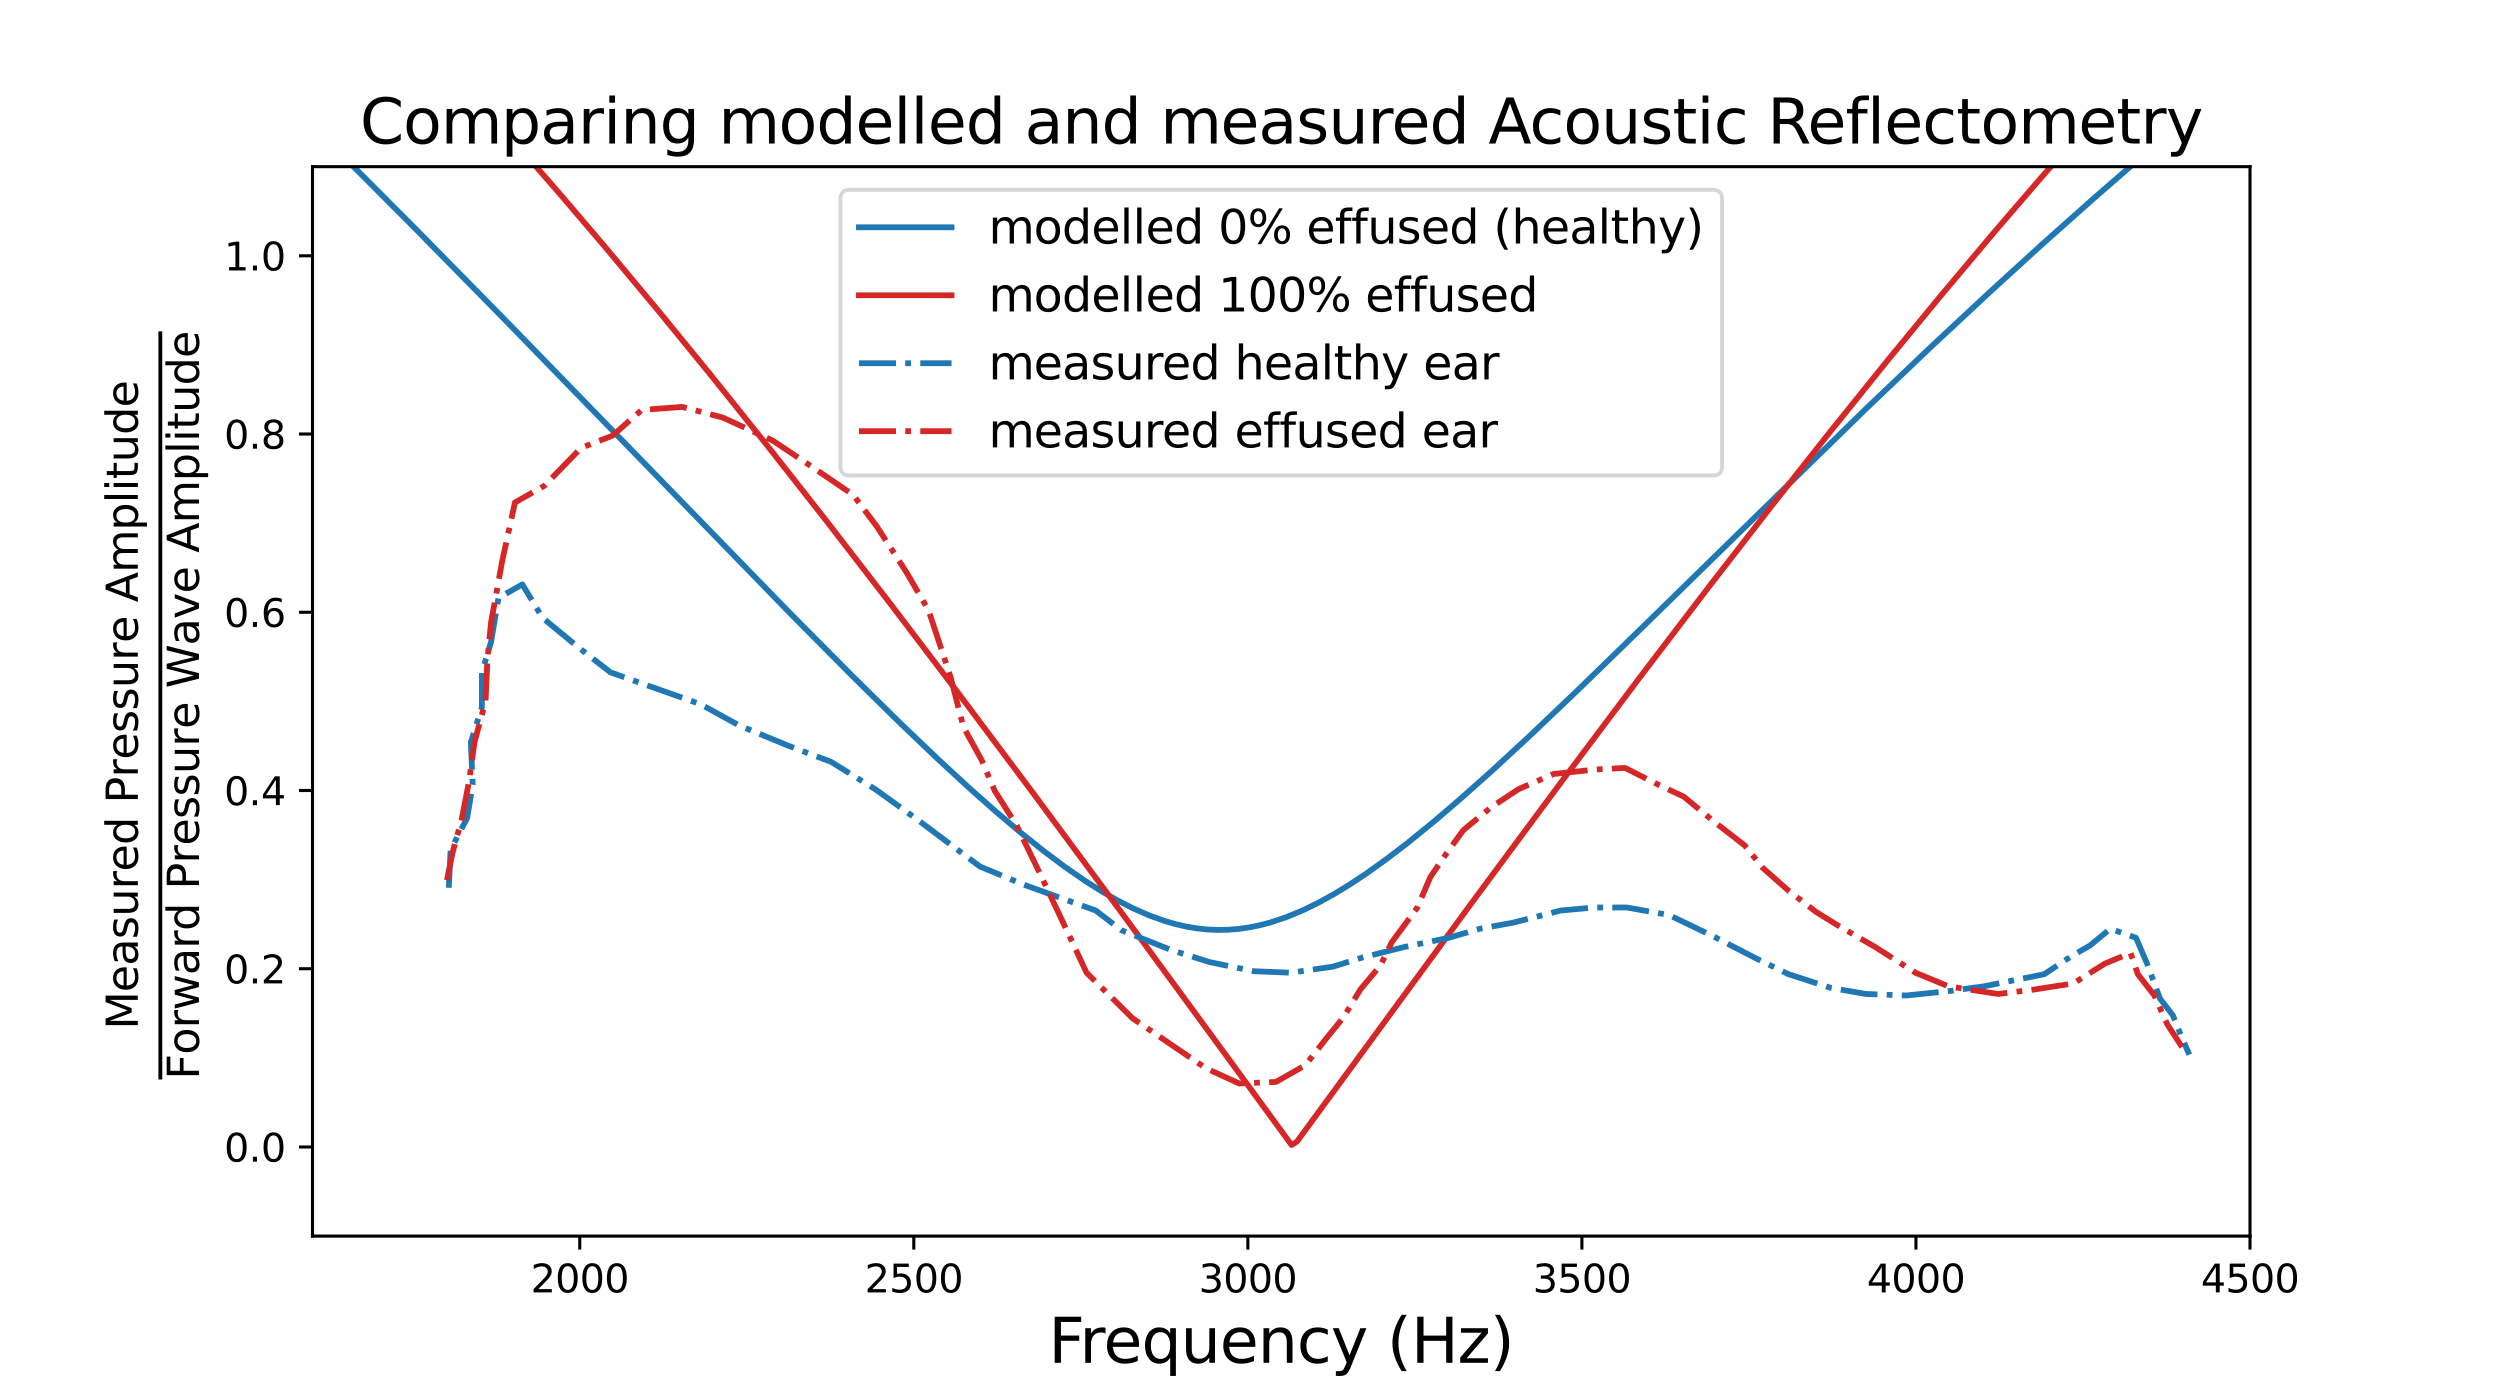 <?xml version="1.0" encoding="utf-8" standalone="no"?>
<!DOCTYPE svg PUBLIC "-//W3C//DTD SVG 1.1//EN"
  "http://www.w3.org/Graphics/SVG/1.1/DTD/svg11.dtd">
<svg xmlns:xlink="http://www.w3.org/1999/xlink" width="648pt" height="360pt" viewBox="0 0 648 360" xmlns="http://www.w3.org/2000/svg" version="1.1">
 <defs>
  <style type="text/css">*{stroke-linejoin: round; stroke-linecap: butt}</style>
 </defs>
 <g id="figure_1">
  <g id="patch_1">
   <path d="M 0 360 
L 648 360 
L 648 0 
L 0 0 
z
" style="fill: #ffffff"/>
  </g>
  <g id="axes_1">
   <g id="patch_2">
    <path d="M 81 320.4 
L 583.2 320.4 
L 583.2 43.2 
L 81 43.2 
z
" style="fill: #ffffff"/>
   </g>
   <g id="matplotlib.axis_1">
    <g id="xtick_1">
     <g id="line2d_1">
      <defs>
       <path id="m9450fbf01a" d="M 0 0 
L 0 3.5 
" style="stroke: #000000; stroke-width: 0.8"/>
      </defs>
      <g>
       <use xlink:href="#m9450fbf01a" x="150.269" y="320.4" style="stroke: #000000; stroke-width: 0.8"/>
      </g>
     </g>
     <g id="text_1">
      <!-- 2000 -->
      <g transform="translate(137.544 334.998) scale(0.1 -0.1)">
       <defs>
        <path id="DejaVuSans-32" d="M 1228 531 
L 3431 531 
L 3431 0 
L 469 0 
L 469 531 
Q 828 903 1448 1529 
Q 2069 2156 2228 2338 
Q 2531 2678 2651 2914 
Q 2772 3150 2772 3378 
Q 2772 3750 2511 3984 
Q 2250 4219 1831 4219 
Q 1534 4219 1204 4116 
Q 875 4013 500 3803 
L 500 4441 
Q 881 4594 1212 4672 
Q 1544 4750 1819 4750 
Q 2544 4750 2975 4387 
Q 3406 4025 3406 3419 
Q 3406 3131 3298 2873 
Q 3191 2616 2906 2266 
Q 2828 2175 2409 1742 
Q 1991 1309 1228 531 
z
" transform="scale(0.016)"/>
        <path id="DejaVuSans-30" d="M 2034 4250 
Q 1547 4250 1301 3770 
Q 1056 3291 1056 2328 
Q 1056 1369 1301 889 
Q 1547 409 2034 409 
Q 2525 409 2770 889 
Q 3016 1369 3016 2328 
Q 3016 3291 2770 3770 
Q 2525 4250 2034 4250 
z
M 2034 4750 
Q 2819 4750 3233 4129 
Q 3647 3509 3647 2328 
Q 3647 1150 3233 529 
Q 2819 -91 2034 -91 
Q 1250 -91 836 529 
Q 422 1150 422 2328 
Q 422 3509 836 4129 
Q 1250 4750 2034 4750 
z
" transform="scale(0.016)"/>
       </defs>
       <use xlink:href="#DejaVuSans-32"/>
       <use xlink:href="#DejaVuSans-30" x="63.623"/>
       <use xlink:href="#DejaVuSans-30" x="127.246"/>
       <use xlink:href="#DejaVuSans-30" x="190.869"/>
      </g>
     </g>
    </g>
    <g id="xtick_2">
     <g id="line2d_2">
      <g>
       <use xlink:href="#m9450fbf01a" x="236.855" y="320.4" style="stroke: #000000; stroke-width: 0.8"/>
      </g>
     </g>
     <g id="text_2">
      <!-- 2500 -->
      <g transform="translate(224.13 334.998) scale(0.1 -0.1)">
       <defs>
        <path id="DejaVuSans-35" d="M 691 4666 
L 3169 4666 
L 3169 4134 
L 1269 4134 
L 1269 2991 
Q 1406 3038 1543 3061 
Q 1681 3084 1819 3084 
Q 2600 3084 3056 2656 
Q 3513 2228 3513 1497 
Q 3513 744 3044 326 
Q 2575 -91 1722 -91 
Q 1428 -91 1123 -41 
Q 819 9 494 109 
L 494 744 
Q 775 591 1075 516 
Q 1375 441 1709 441 
Q 2250 441 2565 725 
Q 2881 1009 2881 1497 
Q 2881 1984 2565 2268 
Q 2250 2553 1709 2553 
Q 1456 2553 1204 2497 
Q 953 2441 691 2322 
L 691 4666 
z
" transform="scale(0.016)"/>
       </defs>
       <use xlink:href="#DejaVuSans-32"/>
       <use xlink:href="#DejaVuSans-35" x="63.623"/>
       <use xlink:href="#DejaVuSans-30" x="127.246"/>
       <use xlink:href="#DejaVuSans-30" x="190.869"/>
      </g>
     </g>
    </g>
    <g id="xtick_3">
     <g id="line2d_3">
      <g>
       <use xlink:href="#m9450fbf01a" x="323.441" y="320.4" style="stroke: #000000; stroke-width: 0.8"/>
      </g>
     </g>
     <g id="text_3">
      <!-- 3000 -->
      <g transform="translate(310.716 334.998) scale(0.1 -0.1)">
       <defs>
        <path id="DejaVuSans-33" d="M 2597 2516 
Q 3050 2419 3304 2112 
Q 3559 1806 3559 1356 
Q 3559 666 3084 287 
Q 2609 -91 1734 -91 
Q 1441 -91 1130 -33 
Q 819 25 488 141 
L 488 750 
Q 750 597 1062 519 
Q 1375 441 1716 441 
Q 2309 441 2620 675 
Q 2931 909 2931 1356 
Q 2931 1769 2642 2001 
Q 2353 2234 1838 2234 
L 1294 2234 
L 1294 2753 
L 1863 2753 
Q 2328 2753 2575 2939 
Q 2822 3125 2822 3475 
Q 2822 3834 2567 4026 
Q 2313 4219 1838 4219 
Q 1578 4219 1281 4162 
Q 984 4106 628 3988 
L 628 4550 
Q 988 4650 1302 4700 
Q 1616 4750 1894 4750 
Q 2613 4750 3031 4423 
Q 3450 4097 3450 3541 
Q 3450 3153 3228 2886 
Q 3006 2619 2597 2516 
z
" transform="scale(0.016)"/>
       </defs>
       <use xlink:href="#DejaVuSans-33"/>
       <use xlink:href="#DejaVuSans-30" x="63.623"/>
       <use xlink:href="#DejaVuSans-30" x="127.246"/>
       <use xlink:href="#DejaVuSans-30" x="190.869"/>
      </g>
     </g>
    </g>
    <g id="xtick_4">
     <g id="line2d_4">
      <g>
       <use xlink:href="#m9450fbf01a" x="410.028" y="320.4" style="stroke: #000000; stroke-width: 0.8"/>
      </g>
     </g>
     <g id="text_4">
      <!-- 3500 -->
      <g transform="translate(397.303 334.998) scale(0.1 -0.1)">
       <use xlink:href="#DejaVuSans-33"/>
       <use xlink:href="#DejaVuSans-35" x="63.623"/>
       <use xlink:href="#DejaVuSans-30" x="127.246"/>
       <use xlink:href="#DejaVuSans-30" x="190.869"/>
      </g>
     </g>
    </g>
    <g id="xtick_5">
     <g id="line2d_5">
      <g>
       <use xlink:href="#m9450fbf01a" x="496.614" y="320.4" style="stroke: #000000; stroke-width: 0.8"/>
      </g>
     </g>
     <g id="text_5">
      <!-- 4000 -->
      <g transform="translate(483.889 334.998) scale(0.1 -0.1)">
       <defs>
        <path id="DejaVuSans-34" d="M 2419 4116 
L 825 1625 
L 2419 1625 
L 2419 4116 
z
M 2253 4666 
L 3047 4666 
L 3047 1625 
L 3713 1625 
L 3713 1100 
L 3047 1100 
L 3047 0 
L 2419 0 
L 2419 1100 
L 313 1100 
L 313 1709 
L 2253 4666 
z
" transform="scale(0.016)"/>
       </defs>
       <use xlink:href="#DejaVuSans-34"/>
       <use xlink:href="#DejaVuSans-30" x="63.623"/>
       <use xlink:href="#DejaVuSans-30" x="127.246"/>
       <use xlink:href="#DejaVuSans-30" x="190.869"/>
      </g>
     </g>
    </g>
    <g id="xtick_6">
     <g id="line2d_6">
      <g>
       <use xlink:href="#m9450fbf01a" x="583.2" y="320.4" style="stroke: #000000; stroke-width: 0.8"/>
      </g>
     </g>
     <g id="text_6">
      <!-- 4500 -->
      <g transform="translate(570.475 334.998) scale(0.1 -0.1)">
       <use xlink:href="#DejaVuSans-34"/>
       <use xlink:href="#DejaVuSans-35" x="63.623"/>
       <use xlink:href="#DejaVuSans-30" x="127.246"/>
       <use xlink:href="#DejaVuSans-30" x="190.869"/>
      </g>
     </g>
    </g>
    <g id="text_7">
     <!-- Frequency (Hz) -->
     <g transform="translate(271.772 353.236) scale(0.16 -0.16)">
      <defs>
       <path id="DejaVuSans-46" d="M 628 4666 
L 3309 4666 
L 3309 4134 
L 1259 4134 
L 1259 2759 
L 3109 2759 
L 3109 2228 
L 1259 2228 
L 1259 0 
L 628 0 
L 628 4666 
z
" transform="scale(0.016)"/>
       <path id="DejaVuSans-72" d="M 2631 2963 
Q 2534 3019 2420 3045 
Q 2306 3072 2169 3072 
Q 1681 3072 1420 2755 
Q 1159 2438 1159 1844 
L 1159 0 
L 581 0 
L 581 3500 
L 1159 3500 
L 1159 2956 
Q 1341 3275 1631 3429 
Q 1922 3584 2338 3584 
Q 2397 3584 2469 3576 
Q 2541 3569 2628 3553 
L 2631 2963 
z
" transform="scale(0.016)"/>
       <path id="DejaVuSans-65" d="M 3597 1894 
L 3597 1613 
L 953 1613 
Q 991 1019 1311 708 
Q 1631 397 2203 397 
Q 2534 397 2845 478 
Q 3156 559 3463 722 
L 3463 178 
Q 3153 47 2828 -22 
Q 2503 -91 2169 -91 
Q 1331 -91 842 396 
Q 353 884 353 1716 
Q 353 2575 817 3079 
Q 1281 3584 2069 3584 
Q 2775 3584 3186 3129 
Q 3597 2675 3597 1894 
z
M 3022 2063 
Q 3016 2534 2758 2815 
Q 2500 3097 2075 3097 
Q 1594 3097 1305 2825 
Q 1016 2553 972 2059 
L 3022 2063 
z
" transform="scale(0.016)"/>
       <path id="DejaVuSans-71" d="M 947 1747 
Q 947 1113 1208 752 
Q 1469 391 1925 391 
Q 2381 391 2643 752 
Q 2906 1113 2906 1747 
Q 2906 2381 2643 2742 
Q 2381 3103 1925 3103 
Q 1469 3103 1208 2742 
Q 947 2381 947 1747 
z
M 2906 525 
Q 2725 213 2448 61 
Q 2172 -91 1784 -91 
Q 1150 -91 751 415 
Q 353 922 353 1747 
Q 353 2572 751 3078 
Q 1150 3584 1784 3584 
Q 2172 3584 2448 3432 
Q 2725 3281 2906 2969 
L 2906 3500 
L 3481 3500 
L 3481 -1331 
L 2906 -1331 
L 2906 525 
z
" transform="scale(0.016)"/>
       <path id="DejaVuSans-75" d="M 544 1381 
L 544 3500 
L 1119 3500 
L 1119 1403 
Q 1119 906 1312 657 
Q 1506 409 1894 409 
Q 2359 409 2629 706 
Q 2900 1003 2900 1516 
L 2900 3500 
L 3475 3500 
L 3475 0 
L 2900 0 
L 2900 538 
Q 2691 219 2414 64 
Q 2138 -91 1772 -91 
Q 1169 -91 856 284 
Q 544 659 544 1381 
z
M 1991 3584 
L 1991 3584 
z
" transform="scale(0.016)"/>
       <path id="DejaVuSans-6e" d="M 3513 2113 
L 3513 0 
L 2938 0 
L 2938 2094 
Q 2938 2591 2744 2837 
Q 2550 3084 2163 3084 
Q 1697 3084 1428 2787 
Q 1159 2491 1159 1978 
L 1159 0 
L 581 0 
L 581 3500 
L 1159 3500 
L 1159 2956 
Q 1366 3272 1645 3428 
Q 1925 3584 2291 3584 
Q 2894 3584 3203 3211 
Q 3513 2838 3513 2113 
z
" transform="scale(0.016)"/>
       <path id="DejaVuSans-63" d="M 3122 3366 
L 3122 2828 
Q 2878 2963 2633 3030 
Q 2388 3097 2138 3097 
Q 1578 3097 1268 2742 
Q 959 2388 959 1747 
Q 959 1106 1268 751 
Q 1578 397 2138 397 
Q 2388 397 2633 464 
Q 2878 531 3122 666 
L 3122 134 
Q 2881 22 2623 -34 
Q 2366 -91 2075 -91 
Q 1284 -91 818 406 
Q 353 903 353 1747 
Q 353 2603 823 3093 
Q 1294 3584 2113 3584 
Q 2378 3584 2631 3529 
Q 2884 3475 3122 3366 
z
" transform="scale(0.016)"/>
       <path id="DejaVuSans-79" d="M 2059 -325 
Q 1816 -950 1584 -1140 
Q 1353 -1331 966 -1331 
L 506 -1331 
L 506 -850 
L 844 -850 
Q 1081 -850 1212 -737 
Q 1344 -625 1503 -206 
L 1606 56 
L 191 3500 
L 800 3500 
L 1894 763 
L 2988 3500 
L 3597 3500 
L 2059 -325 
z
" transform="scale(0.016)"/>
       <path id="DejaVuSans-20" transform="scale(0.016)"/>
       <path id="DejaVuSans-28" d="M 1984 4856 
Q 1566 4138 1362 3434 
Q 1159 2731 1159 2009 
Q 1159 1288 1364 580 
Q 1569 -128 1984 -844 
L 1484 -844 
Q 1016 -109 783 600 
Q 550 1309 550 2009 
Q 550 2706 781 3412 
Q 1013 4119 1484 4856 
L 1984 4856 
z
" transform="scale(0.016)"/>
       <path id="DejaVuSans-48" d="M 628 4666 
L 1259 4666 
L 1259 2753 
L 3553 2753 
L 3553 4666 
L 4184 4666 
L 4184 0 
L 3553 0 
L 3553 2222 
L 1259 2222 
L 1259 0 
L 628 0 
L 628 4666 
z
" transform="scale(0.016)"/>
       <path id="DejaVuSans-7a" d="M 353 3500 
L 3084 3500 
L 3084 2975 
L 922 459 
L 3084 459 
L 3084 0 
L 275 0 
L 275 525 
L 2438 3041 
L 353 3041 
L 353 3500 
z
" transform="scale(0.016)"/>
       <path id="DejaVuSans-29" d="M 513 4856 
L 1013 4856 
Q 1481 4119 1714 3412 
Q 1947 2706 1947 2009 
Q 1947 1309 1714 600 
Q 1481 -109 1013 -844 
L 513 -844 
Q 928 -128 1133 580 
Q 1338 1288 1338 2009 
Q 1338 2731 1133 3434 
Q 928 4138 513 4856 
z
" transform="scale(0.016)"/>
      </defs>
      <use xlink:href="#DejaVuSans-46"/>
      <use xlink:href="#DejaVuSans-72" x="50.27"/>
      <use xlink:href="#DejaVuSans-65" x="89.133"/>
      <use xlink:href="#DejaVuSans-71" x="150.656"/>
      <use xlink:href="#DejaVuSans-75" x="214.133"/>
      <use xlink:href="#DejaVuSans-65" x="277.512"/>
      <use xlink:href="#DejaVuSans-6e" x="339.035"/>
      <use xlink:href="#DejaVuSans-63" x="402.414"/>
      <use xlink:href="#DejaVuSans-79" x="457.395"/>
      <use xlink:href="#DejaVuSans-20" x="516.574"/>
      <use xlink:href="#DejaVuSans-28" x="548.361"/>
      <use xlink:href="#DejaVuSans-48" x="587.375"/>
      <use xlink:href="#DejaVuSans-7a" x="662.57"/>
      <use xlink:href="#DejaVuSans-29" x="715.061"/>
     </g>
    </g>
   </g>
   <g id="matplotlib.axis_2">
    <g id="ytick_1">
     <g id="line2d_7">
      <defs>
       <path id="m16fd5f28c8" d="M 0 0 
L -3.5 0 
" style="stroke: #000000; stroke-width: 0.8"/>
      </defs>
      <g>
       <use xlink:href="#m16fd5f28c8" x="81" y="297.3" style="stroke: #000000; stroke-width: 0.8"/>
      </g>
     </g>
     <g id="text_8">
      <!-- 0.0 -->
      <g transform="translate(58.097 301.099) scale(0.1 -0.1)">
       <defs>
        <path id="DejaVuSans-2e" d="M 684 794 
L 1344 794 
L 1344 0 
L 684 0 
L 684 794 
z
" transform="scale(0.016)"/>
       </defs>
       <use xlink:href="#DejaVuSans-30"/>
       <use xlink:href="#DejaVuSans-2e" x="63.623"/>
       <use xlink:href="#DejaVuSans-30" x="95.41"/>
      </g>
     </g>
    </g>
    <g id="ytick_2">
     <g id="line2d_8">
      <g>
       <use xlink:href="#m16fd5f28c8" x="81" y="251.1" style="stroke: #000000; stroke-width: 0.8"/>
      </g>
     </g>
     <g id="text_9">
      <!-- 0.2 -->
      <g transform="translate(58.097 254.899) scale(0.1 -0.1)">
       <use xlink:href="#DejaVuSans-30"/>
       <use xlink:href="#DejaVuSans-2e" x="63.623"/>
       <use xlink:href="#DejaVuSans-32" x="95.41"/>
      </g>
     </g>
    </g>
    <g id="ytick_3">
     <g id="line2d_9">
      <g>
       <use xlink:href="#m16fd5f28c8" x="81" y="204.9" style="stroke: #000000; stroke-width: 0.8"/>
      </g>
     </g>
     <g id="text_10">
      <!-- 0.4 -->
      <g transform="translate(58.097 208.699) scale(0.1 -0.1)">
       <use xlink:href="#DejaVuSans-30"/>
       <use xlink:href="#DejaVuSans-2e" x="63.623"/>
       <use xlink:href="#DejaVuSans-34" x="95.41"/>
      </g>
     </g>
    </g>
    <g id="ytick_4">
     <g id="line2d_10">
      <g>
       <use xlink:href="#m16fd5f28c8" x="81" y="158.7" style="stroke: #000000; stroke-width: 0.8"/>
      </g>
     </g>
     <g id="text_11">
      <!-- 0.6 -->
      <g transform="translate(58.097 162.499) scale(0.1 -0.1)">
       <defs>
        <path id="DejaVuSans-36" d="M 2113 2584 
Q 1688 2584 1439 2293 
Q 1191 2003 1191 1497 
Q 1191 994 1439 701 
Q 1688 409 2113 409 
Q 2538 409 2786 701 
Q 3034 994 3034 1497 
Q 3034 2003 2786 2293 
Q 2538 2584 2113 2584 
z
M 3366 4563 
L 3366 3988 
Q 3128 4100 2886 4159 
Q 2644 4219 2406 4219 
Q 1781 4219 1451 3797 
Q 1122 3375 1075 2522 
Q 1259 2794 1537 2939 
Q 1816 3084 2150 3084 
Q 2853 3084 3261 2657 
Q 3669 2231 3669 1497 
Q 3669 778 3244 343 
Q 2819 -91 2113 -91 
Q 1303 -91 875 529 
Q 447 1150 447 2328 
Q 447 3434 972 4092 
Q 1497 4750 2381 4750 
Q 2619 4750 2861 4703 
Q 3103 4656 3366 4563 
z
" transform="scale(0.016)"/>
       </defs>
       <use xlink:href="#DejaVuSans-30"/>
       <use xlink:href="#DejaVuSans-2e" x="63.623"/>
       <use xlink:href="#DejaVuSans-36" x="95.41"/>
      </g>
     </g>
    </g>
    <g id="ytick_5">
     <g id="line2d_11">
      <g>
       <use xlink:href="#m16fd5f28c8" x="81" y="112.5" style="stroke: #000000; stroke-width: 0.8"/>
      </g>
     </g>
     <g id="text_12">
      <!-- 0.8 -->
      <g transform="translate(58.097 116.299) scale(0.1 -0.1)">
       <defs>
        <path id="DejaVuSans-38" d="M 2034 2216 
Q 1584 2216 1326 1975 
Q 1069 1734 1069 1313 
Q 1069 891 1326 650 
Q 1584 409 2034 409 
Q 2484 409 2743 651 
Q 3003 894 3003 1313 
Q 3003 1734 2745 1975 
Q 2488 2216 2034 2216 
z
M 1403 2484 
Q 997 2584 770 2862 
Q 544 3141 544 3541 
Q 544 4100 942 4425 
Q 1341 4750 2034 4750 
Q 2731 4750 3128 4425 
Q 3525 4100 3525 3541 
Q 3525 3141 3298 2862 
Q 3072 2584 2669 2484 
Q 3125 2378 3379 2068 
Q 3634 1759 3634 1313 
Q 3634 634 3220 271 
Q 2806 -91 2034 -91 
Q 1263 -91 848 271 
Q 434 634 434 1313 
Q 434 1759 690 2068 
Q 947 2378 1403 2484 
z
M 1172 3481 
Q 1172 3119 1398 2916 
Q 1625 2713 2034 2713 
Q 2441 2713 2670 2916 
Q 2900 3119 2900 3481 
Q 2900 3844 2670 4047 
Q 2441 4250 2034 4250 
Q 1625 4250 1398 4047 
Q 1172 3844 1172 3481 
z
" transform="scale(0.016)"/>
       </defs>
       <use xlink:href="#DejaVuSans-30"/>
       <use xlink:href="#DejaVuSans-2e" x="63.623"/>
       <use xlink:href="#DejaVuSans-38" x="95.41"/>
      </g>
     </g>
    </g>
    <g id="ytick_6">
     <g id="line2d_12">
      <g>
       <use xlink:href="#m16fd5f28c8" x="81" y="66.3" style="stroke: #000000; stroke-width: 0.8"/>
      </g>
     </g>
     <g id="text_13">
      <!-- 1.0 -->
      <g transform="translate(58.097 70.099) scale(0.1 -0.1)">
       <defs>
        <path id="DejaVuSans-31" d="M 794 531 
L 1825 531 
L 1825 4091 
L 703 3866 
L 703 4441 
L 1819 4666 
L 2450 4666 
L 2450 531 
L 3481 531 
L 3481 0 
L 794 0 
L 794 531 
z
" transform="scale(0.016)"/>
       </defs>
       <use xlink:href="#DejaVuSans-31"/>
       <use xlink:href="#DejaVuSans-2e" x="63.623"/>
       <use xlink:href="#DejaVuSans-30" x="95.41"/>
      </g>
     </g>
    </g>
    <g id="text_14">
     <!-- $\frac{ \mathrm{Measured \ Pressure \ Amplitude}}{\mathrm{Forward\ Pressure\ Wave\ Amplitude}}$ -->
     <g transform="translate(45.137 279.8) rotate(-90) scale(0.16 -0.16)">
      <defs>
       <path id="DejaVuSans-4d" d="M 628 4666 
L 1569 4666 
L 2759 1491 
L 3956 4666 
L 4897 4666 
L 4897 0 
L 4281 0 
L 4281 4097 
L 3078 897 
L 2444 897 
L 1241 4097 
L 1241 0 
L 628 0 
L 628 4666 
z
" transform="scale(0.016)"/>
       <path id="DejaVuSans-61" d="M 2194 1759 
Q 1497 1759 1228 1600 
Q 959 1441 959 1056 
Q 959 750 1161 570 
Q 1363 391 1709 391 
Q 2188 391 2477 730 
Q 2766 1069 2766 1631 
L 2766 1759 
L 2194 1759 
z
M 3341 1997 
L 3341 0 
L 2766 0 
L 2766 531 
Q 2569 213 2275 61 
Q 1981 -91 1556 -91 
Q 1019 -91 701 211 
Q 384 513 384 1019 
Q 384 1609 779 1909 
Q 1175 2209 1959 2209 
L 2766 2209 
L 2766 2266 
Q 2766 2663 2505 2880 
Q 2244 3097 1772 3097 
Q 1472 3097 1187 3025 
Q 903 2953 641 2809 
L 641 3341 
Q 956 3463 1253 3523 
Q 1550 3584 1831 3584 
Q 2591 3584 2966 3190 
Q 3341 2797 3341 1997 
z
" transform="scale(0.016)"/>
       <path id="DejaVuSans-73" d="M 2834 3397 
L 2834 2853 
Q 2591 2978 2328 3040 
Q 2066 3103 1784 3103 
Q 1356 3103 1142 2972 
Q 928 2841 928 2578 
Q 928 2378 1081 2264 
Q 1234 2150 1697 2047 
L 1894 2003 
Q 2506 1872 2764 1633 
Q 3022 1394 3022 966 
Q 3022 478 2636 193 
Q 2250 -91 1575 -91 
Q 1294 -91 989 -36 
Q 684 19 347 128 
L 347 722 
Q 666 556 975 473 
Q 1284 391 1588 391 
Q 1994 391 2212 530 
Q 2431 669 2431 922 
Q 2431 1156 2273 1281 
Q 2116 1406 1581 1522 
L 1381 1569 
Q 847 1681 609 1914 
Q 372 2147 372 2553 
Q 372 3047 722 3315 
Q 1072 3584 1716 3584 
Q 2034 3584 2315 3537 
Q 2597 3491 2834 3397 
z
" transform="scale(0.016)"/>
       <path id="DejaVuSans-64" d="M 2906 2969 
L 2906 4863 
L 3481 4863 
L 3481 0 
L 2906 0 
L 2906 525 
Q 2725 213 2448 61 
Q 2172 -91 1784 -91 
Q 1150 -91 751 415 
Q 353 922 353 1747 
Q 353 2572 751 3078 
Q 1150 3584 1784 3584 
Q 2172 3584 2448 3432 
Q 2725 3281 2906 2969 
z
M 947 1747 
Q 947 1113 1208 752 
Q 1469 391 1925 391 
Q 2381 391 2643 752 
Q 2906 1113 2906 1747 
Q 2906 2381 2643 2742 
Q 2381 3103 1925 3103 
Q 1469 3103 1208 2742 
Q 947 2381 947 1747 
z
" transform="scale(0.016)"/>
       <path id="DejaVuSans-50" d="M 1259 4147 
L 1259 2394 
L 2053 2394 
Q 2494 2394 2734 2622 
Q 2975 2850 2975 3272 
Q 2975 3691 2734 3919 
Q 2494 4147 2053 4147 
L 1259 4147 
z
M 628 4666 
L 2053 4666 
Q 2838 4666 3239 4311 
Q 3641 3956 3641 3272 
Q 3641 2581 3239 2228 
Q 2838 1875 2053 1875 
L 1259 1875 
L 1259 0 
L 628 0 
L 628 4666 
z
" transform="scale(0.016)"/>
       <path id="DejaVuSans-41" d="M 2188 4044 
L 1331 1722 
L 3047 1722 
L 2188 4044 
z
M 1831 4666 
L 2547 4666 
L 4325 0 
L 3669 0 
L 3244 1197 
L 1141 1197 
L 716 0 
L 50 0 
L 1831 4666 
z
" transform="scale(0.016)"/>
       <path id="DejaVuSans-6d" d="M 3328 2828 
Q 3544 3216 3844 3400 
Q 4144 3584 4550 3584 
Q 5097 3584 5394 3201 
Q 5691 2819 5691 2113 
L 5691 0 
L 5113 0 
L 5113 2094 
Q 5113 2597 4934 2840 
Q 4756 3084 4391 3084 
Q 3944 3084 3684 2787 
Q 3425 2491 3425 1978 
L 3425 0 
L 2847 0 
L 2847 2094 
Q 2847 2600 2669 2842 
Q 2491 3084 2119 3084 
Q 1678 3084 1418 2786 
Q 1159 2488 1159 1978 
L 1159 0 
L 581 0 
L 581 3500 
L 1159 3500 
L 1159 2956 
Q 1356 3278 1631 3431 
Q 1906 3584 2284 3584 
Q 2666 3584 2933 3390 
Q 3200 3197 3328 2828 
z
" transform="scale(0.016)"/>
       <path id="DejaVuSans-70" d="M 1159 525 
L 1159 -1331 
L 581 -1331 
L 581 3500 
L 1159 3500 
L 1159 2969 
Q 1341 3281 1617 3432 
Q 1894 3584 2278 3584 
Q 2916 3584 3314 3078 
Q 3713 2572 3713 1747 
Q 3713 922 3314 415 
Q 2916 -91 2278 -91 
Q 1894 -91 1617 61 
Q 1341 213 1159 525 
z
M 3116 1747 
Q 3116 2381 2855 2742 
Q 2594 3103 2138 3103 
Q 1681 3103 1420 2742 
Q 1159 2381 1159 1747 
Q 1159 1113 1420 752 
Q 1681 391 2138 391 
Q 2594 391 2855 752 
Q 3116 1113 3116 1747 
z
" transform="scale(0.016)"/>
       <path id="DejaVuSans-6c" d="M 603 4863 
L 1178 4863 
L 1178 0 
L 603 0 
L 603 4863 
z
" transform="scale(0.016)"/>
       <path id="DejaVuSans-69" d="M 603 3500 
L 1178 3500 
L 1178 0 
L 603 0 
L 603 3500 
z
M 603 4863 
L 1178 4863 
L 1178 4134 
L 603 4134 
L 603 4863 
z
" transform="scale(0.016)"/>
       <path id="DejaVuSans-74" d="M 1172 4494 
L 1172 3500 
L 2356 3500 
L 2356 3053 
L 1172 3053 
L 1172 1153 
Q 1172 725 1289 603 
Q 1406 481 1766 481 
L 2356 481 
L 2356 0 
L 1766 0 
Q 1100 0 847 248 
Q 594 497 594 1153 
L 594 3053 
L 172 3053 
L 172 3500 
L 594 3500 
L 594 4494 
L 1172 4494 
z
" transform="scale(0.016)"/>
       <path id="DejaVuSans-6f" d="M 1959 3097 
Q 1497 3097 1228 2736 
Q 959 2375 959 1747 
Q 959 1119 1226 758 
Q 1494 397 1959 397 
Q 2419 397 2687 759 
Q 2956 1122 2956 1747 
Q 2956 2369 2687 2733 
Q 2419 3097 1959 3097 
z
M 1959 3584 
Q 2709 3584 3137 3096 
Q 3566 2609 3566 1747 
Q 3566 888 3137 398 
Q 2709 -91 1959 -91 
Q 1206 -91 779 398 
Q 353 888 353 1747 
Q 353 2609 779 3096 
Q 1206 3584 1959 3584 
z
" transform="scale(0.016)"/>
       <path id="DejaVuSans-77" d="M 269 3500 
L 844 3500 
L 1563 769 
L 2278 3500 
L 2956 3500 
L 3675 769 
L 4391 3500 
L 4966 3500 
L 4050 0 
L 3372 0 
L 2619 2869 
L 1863 0 
L 1184 0 
L 269 3500 
z
" transform="scale(0.016)"/>
       <path id="DejaVuSans-57" d="M 213 4666 
L 850 4666 
L 1831 722 
L 2809 4666 
L 3519 4666 
L 4500 722 
L 5478 4666 
L 6119 4666 
L 4947 0 
L 4153 0 
L 3169 4050 
L 2175 0 
L 1381 0 
L 213 4666 
z
" transform="scale(0.016)"/>
       <path id="DejaVuSans-76" d="M 191 3500 
L 800 3500 
L 1894 563 
L 2988 3500 
L 3597 3500 
L 2284 0 
L 1503 0 
L 191 3500 
z
" transform="scale(0.016)"/>
      </defs>
      <use xlink:href="#DejaVuSans-4d" transform="translate(81 58.811) scale(0.7)"/>
      <use xlink:href="#DejaVuSans-65" transform="translate(141.396 58.811) scale(0.7)"/>
      <use xlink:href="#DejaVuSans-61" transform="translate(184.462 58.811) scale(0.7)"/>
      <use xlink:href="#DejaVuSans-73" transform="translate(227.357 58.811) scale(0.7)"/>
      <use xlink:href="#DejaVuSans-75" transform="translate(263.827 58.811) scale(0.7)"/>
      <use xlink:href="#DejaVuSans-72" transform="translate(308.192 58.811) scale(0.7)"/>
      <use xlink:href="#DejaVuSans-65" transform="translate(336.972 58.811) scale(0.7)"/>
      <use xlink:href="#DejaVuSans-64" transform="translate(380.038 58.811) scale(0.7)"/>
      <use xlink:href="#DejaVuSans-50" transform="translate(447.201 58.811) scale(0.7)"/>
      <use xlink:href="#DejaVuSans-72" transform="translate(489.413 58.811) scale(0.7)"/>
      <use xlink:href="#DejaVuSans-65" transform="translate(518.192 58.811) scale(0.7)"/>
      <use xlink:href="#DejaVuSans-73" transform="translate(561.259 58.811) scale(0.7)"/>
      <use xlink:href="#DejaVuSans-73" transform="translate(597.728 58.811) scale(0.7)"/>
      <use xlink:href="#DejaVuSans-75" transform="translate(634.198 58.811) scale(0.7)"/>
      <use xlink:href="#DejaVuSans-72" transform="translate(678.563 58.811) scale(0.7)"/>
      <use xlink:href="#DejaVuSans-65" transform="translate(707.343 58.811) scale(0.7)"/>
      <use xlink:href="#DejaVuSans-41" transform="translate(773.138 58.811) scale(0.7)"/>
      <use xlink:href="#DejaVuSans-6d" transform="translate(821.024 58.811) scale(0.7)"/>
      <use xlink:href="#DejaVuSans-70" transform="translate(889.212 58.811) scale(0.7)"/>
      <use xlink:href="#DejaVuSans-6c" transform="translate(933.646 58.811) scale(0.7)"/>
      <use xlink:href="#DejaVuSans-69" transform="translate(953.094 58.811) scale(0.7)"/>
      <use xlink:href="#DejaVuSans-74" transform="translate(972.543 58.811) scale(0.7)"/>
      <use xlink:href="#DejaVuSans-75" transform="translate(999.989 58.811) scale(0.7)"/>
      <use xlink:href="#DejaVuSans-64" transform="translate(1044.354 58.811) scale(0.7)"/>
      <use xlink:href="#DejaVuSans-65" transform="translate(1088.788 58.811) scale(0.7)"/>
      <use xlink:href="#DejaVuSans-46" transform="translate(0 -40.186) scale(0.7)"/>
      <use xlink:href="#DejaVuSans-6f" transform="translate(40.264 -40.186) scale(0.7)"/>
      <use xlink:href="#DejaVuSans-72" transform="translate(83.091 -40.186) scale(0.7)"/>
      <use xlink:href="#DejaVuSans-77" transform="translate(111.87 -40.186) scale(0.7)"/>
      <use xlink:href="#DejaVuSans-61" transform="translate(169.121 -40.186) scale(0.7)"/>
      <use xlink:href="#DejaVuSans-72" transform="translate(212.017 -40.186) scale(0.7)"/>
      <use xlink:href="#DejaVuSans-64" transform="translate(240.796 -40.186) scale(0.7)"/>
      <use xlink:href="#DejaVuSans-50" transform="translate(307.959 -40.186) scale(0.7)"/>
      <use xlink:href="#DejaVuSans-72" transform="translate(350.171 -40.186) scale(0.7)"/>
      <use xlink:href="#DejaVuSans-65" transform="translate(378.95 -40.186) scale(0.7)"/>
      <use xlink:href="#DejaVuSans-73" transform="translate(422.016 -40.186) scale(0.7)"/>
      <use xlink:href="#DejaVuSans-73" transform="translate(458.486 -40.186) scale(0.7)"/>
      <use xlink:href="#DejaVuSans-75" transform="translate(494.956 -40.186) scale(0.7)"/>
      <use xlink:href="#DejaVuSans-72" transform="translate(539.321 -40.186) scale(0.7)"/>
      <use xlink:href="#DejaVuSans-65" transform="translate(568.1 -40.186) scale(0.7)"/>
      <use xlink:href="#DejaVuSans-57" transform="translate(633.896 -40.186) scale(0.7)"/>
      <use xlink:href="#DejaVuSans-61" transform="translate(703.11 -40.186) scale(0.7)"/>
      <use xlink:href="#DejaVuSans-76" transform="translate(746.005 -40.186) scale(0.7)"/>
      <use xlink:href="#DejaVuSans-65" transform="translate(787.431 -40.186) scale(0.7)"/>
      <use xlink:href="#DejaVuSans-41" transform="translate(853.227 -40.186) scale(0.7)"/>
      <use xlink:href="#DejaVuSans-6d" transform="translate(901.113 -40.186) scale(0.7)"/>
      <use xlink:href="#DejaVuSans-70" transform="translate(969.301 -40.186) scale(0.7)"/>
      <use xlink:href="#DejaVuSans-6c" transform="translate(1013.735 -40.186) scale(0.7)"/>
      <use xlink:href="#DejaVuSans-69" transform="translate(1033.183 -40.186) scale(0.7)"/>
      <use xlink:href="#DejaVuSans-74" transform="translate(1052.631 -40.186) scale(0.7)"/>
      <use xlink:href="#DejaVuSans-75" transform="translate(1080.077 -40.186) scale(0.7)"/>
      <use xlink:href="#DejaVuSans-64" transform="translate(1124.443 -40.186) scale(0.7)"/>
      <use xlink:href="#DejaVuSans-65" transform="translate(1168.876 -40.186) scale(0.7)"/>
      <path d="M 0 19.253 
L 0 25.503 
L 1211.943 25.503 
L 1211.943 19.253 
L 0 19.253 
z
"/>
     </g>
    </g>
   </g>
   <g id="line2d_13">
    <path d="M 46.713 -1 
L 65 16.786 
L 85.542 37.083 
L 107.453 59.067 
L 130.733 82.746 
L 160.86 113.737 
L 204.682 158.836 
L 221.115 175.405 
L 233.44 187.529 
L 243.026 196.682 
L 251.243 204.261 
L 258.09 210.331 
L 264.937 216.117 
L 270.415 220.496 
L 275.893 224.605 
L 281.37 228.395 
L 285.479 230.993 
L 289.587 233.353 
L 293.695 235.447 
L 297.804 237.247 
L 301.912 238.725 
L 304.651 239.519 
L 307.39 240.152 
L 310.128 240.619 
L 312.867 240.917 
L 315.606 241.042 
L 318.345 240.993 
L 321.084 240.771 
L 323.823 240.379 
L 326.562 239.82 
L 329.3 239.099 
L 333.409 237.728 
L 337.517 236.031 
L 341.625 234.037 
L 345.734 231.774 
L 349.842 229.269 
L 353.95 226.551 
L 359.428 222.638 
L 364.906 218.443 
L 371.753 212.875 
L 378.6 207.015 
L 386.817 199.686 
L 396.403 190.828 
L 408.727 179.104 
L 425.161 163.129 
L 484.046 105.576 
L 500.479 89.939 
L 515.543 75.894 
L 529.237 63.405 
L 542.932 51.212 
L 555.257 40.515 
L 567.582 30.098 
L 579.906 19.98 
L 592.231 10.176 
L 603.187 1.737 
L 606.818 -1 
L 606.818 -1 
" clip-path="url(#pe3018158d9)" style="fill: none; stroke: #1f77b4; stroke-width: 1.5; stroke-linecap: square"/>
   </g>
   <g id="line2d_14">
    <path d="M 98.794 -1 
L 108.822 9.653 
L 119.777 21.582 
L 132.102 35.348 
L 144.427 49.462 
L 156.752 63.906 
L 170.446 80.318 
L 184.141 97.086 
L 199.204 115.909 
L 214.268 135.091 
L 230.701 156.383 
L 248.504 179.821 
L 267.676 205.424 
L 290.956 236.898 
L 322.453 279.904 
L 334.778 296.79 
L 336.148 295.93 
L 381.339 234.2 
L 404.619 202.777 
L 425.161 175.422 
L 442.963 152.078 
L 459.396 130.889 
L 474.46 111.813 
L 489.524 93.107 
L 503.218 76.455 
L 516.913 60.167 
L 529.237 45.842 
L 541.562 31.853 
L 553.887 18.218 
L 564.843 6.411 
L 571.869 -1 
L 571.869 -1 
" clip-path="url(#pe3018158d9)" style="fill: none; stroke: #d62728; stroke-width: 1.5; stroke-linecap: square"/>
   </g>
   <g id="line2d_15">
    <path d="M 116.325 230.113 
L 116.802 220.284 
L 121.089 212.027 
L 122.519 203.376 
L 122.042 192.367 
L 124.901 183.324 
L 124.901 174.28 
L 127.283 166.416 
L 129.188 155.014 
L 135.381 151.475 
L 140.622 160.125 
L 150.15 167.989 
L 158.249 174.28 
L 168.253 177.819 
L 181.592 182.537 
L 191.597 188.042 
L 203.983 193.153 
L 215.417 197.479 
L 226.851 204.556 
L 238.284 212.813 
L 254.006 224.609 
L 265.439 229.327 
L 273.062 232.079 
L 284.019 236.011 
L 290.689 241.123 
L 303.552 246.234 
L 313.556 249.38 
L 324.99 251.739 
L 334.518 252.132 
L 345.475 250.559 
L 353.097 248.2 
L 364.055 245.448 
L 375.488 243.089 
L 383.587 240.73 
L 392.162 239.157 
L 404.549 236.011 
L 413.124 235.225 
L 421.699 235.225 
L 432.657 237.191 
L 444.09 242.696 
L 455.524 248.593 
L 463.623 252.525 
L 474.58 256.064 
L 483.632 257.637 
L 494.113 258.03 
L 505.546 256.85 
L 514.122 255.671 
L 529.843 252.525 
L 536.989 247.807 
L 541.753 245.055 
L 546.993 240.73 
L 553.663 243.089 
L 556.521 249.773 
L 559.856 258.816 
L 563.191 263.141 
L 565.573 269.039 
L 567.479 273.364 
" clip-path="url(#pe3018158d9)" style="fill: none; stroke-dasharray: 9.6,2.4,1.5,2.4; stroke-dashoffset: 0; stroke: #1f77b4; stroke-width: 1.5"/>
   </g>
   <g id="line2d_16">
    <path d="M 115.849 228.147 
L 117.278 221.07 
L 119.66 212.42 
L 121.566 202.59 
L 122.995 192.367 
L 125.853 181.751 
L 126.33 171.135 
L 127.283 161.305 
L 130.141 145.577 
L 133.476 130.243 
L 141.098 125.918 
L 150.626 116.088 
L 158.725 112.942 
L 166.348 106.258 
L 176.828 105.472 
L 187.309 108.224 
L 200.172 114.122 
L 210.177 120.806 
L 221.134 128.277 
L 227.327 136.534 
L 234.95 148.33 
L 240.666 158.159 
L 246.383 175.46 
L 249.718 188.435 
L 254.482 197.085 
L 257.817 204.949 
L 263.534 213.993 
L 269.251 225.788 
L 276.873 241.909 
L 281.637 252.132 
L 293.547 263.928 
L 304.504 271.399 
L 312.603 276.903 
L 321.178 280.835 
L 330.707 280.442 
L 338.329 276.117 
L 343.569 269.433 
L 348.333 263.535 
L 352.621 256.457 
L 357.861 250.166 
L 360.72 244.268 
L 367.39 235.225 
L 370.724 227.361 
L 375.012 221.07 
L 379.3 215.172 
L 386.446 209.274 
L 393.592 204.556 
L 402.643 200.624 
L 413.601 199.444 
L 421.223 199.051 
L 429.798 203.376 
L 436.468 206.522 
L 444.09 212.813 
L 452.189 219.104 
L 456.953 225.002 
L 463.623 230.9 
L 470.769 236.404 
L 476.486 239.943 
L 486.014 245.448 
L 496.495 252.132 
L 505.07 255.671 
L 517.933 257.637 
L 527.461 256.457 
L 537.465 254.884 
L 545.564 249.773 
L 552.234 247.021 
L 554.139 252.525 
L 558.427 258.03 
L 561.762 265.501 
L 565.573 271.399 
" clip-path="url(#pe3018158d9)" style="fill: none; stroke-dasharray: 9.6,2.4,1.5,2.4; stroke-dashoffset: 0; stroke: #d62728; stroke-width: 1.5"/>
   </g>
   <g id="patch_3">
    <path d="M 81 320.4 
L 81 43.2 
" style="fill: none; stroke: #000000; stroke-width: 0.8; stroke-linejoin: miter; stroke-linecap: square"/>
   </g>
   <g id="patch_4">
    <path d="M 583.2 320.4 
L 583.2 43.2 
" style="fill: none; stroke: #000000; stroke-width: 0.8; stroke-linejoin: miter; stroke-linecap: square"/>
   </g>
   <g id="patch_5">
    <path d="M 81 320.4 
L 583.2 320.4 
" style="fill: none; stroke: #000000; stroke-width: 0.8; stroke-linejoin: miter; stroke-linecap: square"/>
   </g>
   <g id="patch_6">
    <path d="M 81 43.2 
L 583.2 43.2 
" style="fill: none; stroke: #000000; stroke-width: 0.8; stroke-linejoin: miter; stroke-linecap: square"/>
   </g>
   <g id="text_15">
    <!-- Comparing modelled and measured Acoustic Reflectometry -->
    <g transform="translate(93.312 37.2) scale(0.16 -0.16)">
     <defs>
      <path id="DejaVuSans-43" d="M 4122 4306 
L 4122 3641 
Q 3803 3938 3442 4084 
Q 3081 4231 2675 4231 
Q 1875 4231 1450 3742 
Q 1025 3253 1025 2328 
Q 1025 1406 1450 917 
Q 1875 428 2675 428 
Q 3081 428 3442 575 
Q 3803 722 4122 1019 
L 4122 359 
Q 3791 134 3420 21 
Q 3050 -91 2638 -91 
Q 1578 -91 968 557 
Q 359 1206 359 2328 
Q 359 3453 968 4101 
Q 1578 4750 2638 4750 
Q 3056 4750 3426 4639 
Q 3797 4528 4122 4306 
z
" transform="scale(0.016)"/>
      <path id="DejaVuSans-67" d="M 2906 1791 
Q 2906 2416 2648 2759 
Q 2391 3103 1925 3103 
Q 1463 3103 1205 2759 
Q 947 2416 947 1791 
Q 947 1169 1205 825 
Q 1463 481 1925 481 
Q 2391 481 2648 825 
Q 2906 1169 2906 1791 
z
M 3481 434 
Q 3481 -459 3084 -895 
Q 2688 -1331 1869 -1331 
Q 1566 -1331 1297 -1286 
Q 1028 -1241 775 -1147 
L 775 -588 
Q 1028 -725 1275 -790 
Q 1522 -856 1778 -856 
Q 2344 -856 2625 -561 
Q 2906 -266 2906 331 
L 2906 616 
Q 2728 306 2450 153 
Q 2172 0 1784 0 
Q 1141 0 747 490 
Q 353 981 353 1791 
Q 353 2603 747 3093 
Q 1141 3584 1784 3584 
Q 2172 3584 2450 3431 
Q 2728 3278 2906 2969 
L 2906 3500 
L 3481 3500 
L 3481 434 
z
" transform="scale(0.016)"/>
      <path id="DejaVuSans-52" d="M 2841 2188 
Q 3044 2119 3236 1894 
Q 3428 1669 3622 1275 
L 4263 0 
L 3584 0 
L 2988 1197 
Q 2756 1666 2539 1819 
Q 2322 1972 1947 1972 
L 1259 1972 
L 1259 0 
L 628 0 
L 628 4666 
L 2053 4666 
Q 2853 4666 3247 4331 
Q 3641 3997 3641 3322 
Q 3641 2881 3436 2590 
Q 3231 2300 2841 2188 
z
M 1259 4147 
L 1259 2491 
L 2053 2491 
Q 2509 2491 2742 2702 
Q 2975 2913 2975 3322 
Q 2975 3731 2742 3939 
Q 2509 4147 2053 4147 
L 1259 4147 
z
" transform="scale(0.016)"/>
      <path id="DejaVuSans-66" d="M 2375 4863 
L 2375 4384 
L 1825 4384 
Q 1516 4384 1395 4259 
Q 1275 4134 1275 3809 
L 1275 3500 
L 2222 3500 
L 2222 3053 
L 1275 3053 
L 1275 0 
L 697 0 
L 697 3053 
L 147 3053 
L 147 3500 
L 697 3500 
L 697 3744 
Q 697 4328 969 4595 
Q 1241 4863 1831 4863 
L 2375 4863 
z
" transform="scale(0.016)"/>
     </defs>
     <use xlink:href="#DejaVuSans-43"/>
     <use xlink:href="#DejaVuSans-6f" x="69.824"/>
     <use xlink:href="#DejaVuSans-6d" x="131.006"/>
     <use xlink:href="#DejaVuSans-70" x="228.418"/>
     <use xlink:href="#DejaVuSans-61" x="291.895"/>
     <use xlink:href="#DejaVuSans-72" x="353.174"/>
     <use xlink:href="#DejaVuSans-69" x="394.287"/>
     <use xlink:href="#DejaVuSans-6e" x="422.07"/>
     <use xlink:href="#DejaVuSans-67" x="485.449"/>
     <use xlink:href="#DejaVuSans-20" x="548.926"/>
     <use xlink:href="#DejaVuSans-6d" x="580.713"/>
     <use xlink:href="#DejaVuSans-6f" x="678.125"/>
     <use xlink:href="#DejaVuSans-64" x="739.307"/>
     <use xlink:href="#DejaVuSans-65" x="802.783"/>
     <use xlink:href="#DejaVuSans-6c" x="864.307"/>
     <use xlink:href="#DejaVuSans-6c" x="892.09"/>
     <use xlink:href="#DejaVuSans-65" x="919.873"/>
     <use xlink:href="#DejaVuSans-64" x="981.396"/>
     <use xlink:href="#DejaVuSans-20" x="1044.873"/>
     <use xlink:href="#DejaVuSans-61" x="1076.66"/>
     <use xlink:href="#DejaVuSans-6e" x="1137.939"/>
     <use xlink:href="#DejaVuSans-64" x="1201.318"/>
     <use xlink:href="#DejaVuSans-20" x="1264.795"/>
     <use xlink:href="#DejaVuSans-6d" x="1296.582"/>
     <use xlink:href="#DejaVuSans-65" x="1393.994"/>
     <use xlink:href="#DejaVuSans-61" x="1455.518"/>
     <use xlink:href="#DejaVuSans-73" x="1516.797"/>
     <use xlink:href="#DejaVuSans-75" x="1568.896"/>
     <use xlink:href="#DejaVuSans-72" x="1632.275"/>
     <use xlink:href="#DejaVuSans-65" x="1671.139"/>
     <use xlink:href="#DejaVuSans-64" x="1732.662"/>
     <use xlink:href="#DejaVuSans-20" x="1796.139"/>
     <use xlink:href="#DejaVuSans-41" x="1827.926"/>
     <use xlink:href="#DejaVuSans-63" x="1894.584"/>
     <use xlink:href="#DejaVuSans-6f" x="1949.564"/>
     <use xlink:href="#DejaVuSans-75" x="2010.746"/>
     <use xlink:href="#DejaVuSans-73" x="2074.125"/>
     <use xlink:href="#DejaVuSans-74" x="2126.225"/>
     <use xlink:href="#DejaVuSans-69" x="2165.434"/>
     <use xlink:href="#DejaVuSans-63" x="2193.217"/>
     <use xlink:href="#DejaVuSans-20" x="2248.197"/>
     <use xlink:href="#DejaVuSans-52" x="2279.984"/>
     <use xlink:href="#DejaVuSans-65" x="2344.967"/>
     <use xlink:href="#DejaVuSans-66" x="2406.49"/>
     <use xlink:href="#DejaVuSans-6c" x="2441.695"/>
     <use xlink:href="#DejaVuSans-65" x="2469.479"/>
     <use xlink:href="#DejaVuSans-63" x="2531.002"/>
     <use xlink:href="#DejaVuSans-74" x="2585.982"/>
     <use xlink:href="#DejaVuSans-6f" x="2625.191"/>
     <use xlink:href="#DejaVuSans-6d" x="2686.373"/>
     <use xlink:href="#DejaVuSans-65" x="2783.785"/>
     <use xlink:href="#DejaVuSans-74" x="2845.309"/>
     <use xlink:href="#DejaVuSans-72" x="2884.518"/>
     <use xlink:href="#DejaVuSans-79" x="2925.631"/>
    </g>
   </g>
   <g id="legend_1">
    <g id="patch_7">
     <path d="M 220.238 123.255 
L 443.962 123.255 
Q 446.362 123.255 446.362 120.855 
L 446.362 51.6 
Q 446.362 49.2 443.962 49.2 
L 220.238 49.2 
Q 217.838 49.2 217.838 51.6 
L 217.838 120.855 
Q 217.838 123.255 220.238 123.255 
z
" style="fill: #ffffff; opacity: 0.8; stroke: #cccccc; stroke-linejoin: miter"/>
    </g>
    <g id="line2d_17">
     <path d="M 222.638 58.918 
L 234.638 58.918 
L 246.638 58.918 
" style="fill: none; stroke: #1f77b4; stroke-width: 1.5; stroke-linecap: square"/>
    </g>
    <g id="text_16">
     <!-- modelled 0% effused (healthy) -->
     <g transform="translate(256.238 63.118) scale(0.12 -0.12)">
      <defs>
       <path id="DejaVuSans-25" d="M 4653 2053 
Q 4381 2053 4226 1822 
Q 4072 1591 4072 1178 
Q 4072 772 4226 539 
Q 4381 306 4653 306 
Q 4919 306 5073 539 
Q 5228 772 5228 1178 
Q 5228 1588 5073 1820 
Q 4919 2053 4653 2053 
z
M 4653 2450 
Q 5147 2450 5437 2106 
Q 5728 1763 5728 1178 
Q 5728 594 5436 251 
Q 5144 -91 4653 -91 
Q 4153 -91 3862 251 
Q 3572 594 3572 1178 
Q 3572 1766 3864 2108 
Q 4156 2450 4653 2450 
z
M 1428 4353 
Q 1159 4353 1004 4120 
Q 850 3888 850 3481 
Q 850 3069 1003 2837 
Q 1156 2606 1428 2606 
Q 1700 2606 1854 2837 
Q 2009 3069 2009 3481 
Q 2009 3884 1853 4118 
Q 1697 4353 1428 4353 
z
M 4250 4750 
L 4750 4750 
L 1831 -91 
L 1331 -91 
L 4250 4750 
z
M 1428 4750 
Q 1922 4750 2215 4408 
Q 2509 4066 2509 3481 
Q 2509 2891 2217 2550 
Q 1925 2209 1428 2209 
Q 931 2209 642 2551 
Q 353 2894 353 3481 
Q 353 4063 643 4406 
Q 934 4750 1428 4750 
z
" transform="scale(0.016)"/>
       <path id="DejaVuSans-68" d="M 3513 2113 
L 3513 0 
L 2938 0 
L 2938 2094 
Q 2938 2591 2744 2837 
Q 2550 3084 2163 3084 
Q 1697 3084 1428 2787 
Q 1159 2491 1159 1978 
L 1159 0 
L 581 0 
L 581 4863 
L 1159 4863 
L 1159 2956 
Q 1366 3272 1645 3428 
Q 1925 3584 2291 3584 
Q 2894 3584 3203 3211 
Q 3513 2838 3513 2113 
z
" transform="scale(0.016)"/>
      </defs>
      <use xlink:href="#DejaVuSans-6d"/>
      <use xlink:href="#DejaVuSans-6f" x="97.412"/>
      <use xlink:href="#DejaVuSans-64" x="158.594"/>
      <use xlink:href="#DejaVuSans-65" x="222.07"/>
      <use xlink:href="#DejaVuSans-6c" x="283.594"/>
      <use xlink:href="#DejaVuSans-6c" x="311.377"/>
      <use xlink:href="#DejaVuSans-65" x="339.16"/>
      <use xlink:href="#DejaVuSans-64" x="400.684"/>
      <use xlink:href="#DejaVuSans-20" x="464.16"/>
      <use xlink:href="#DejaVuSans-30" x="495.947"/>
      <use xlink:href="#DejaVuSans-25" x="559.57"/>
      <use xlink:href="#DejaVuSans-20" x="654.59"/>
      <use xlink:href="#DejaVuSans-65" x="686.377"/>
      <use xlink:href="#DejaVuSans-66" x="747.9"/>
      <use xlink:href="#DejaVuSans-66" x="783.105"/>
      <use xlink:href="#DejaVuSans-75" x="818.311"/>
      <use xlink:href="#DejaVuSans-73" x="881.689"/>
      <use xlink:href="#DejaVuSans-65" x="933.789"/>
      <use xlink:href="#DejaVuSans-64" x="995.312"/>
      <use xlink:href="#DejaVuSans-20" x="1058.789"/>
      <use xlink:href="#DejaVuSans-28" x="1090.576"/>
      <use xlink:href="#DejaVuSans-68" x="1129.59"/>
      <use xlink:href="#DejaVuSans-65" x="1192.969"/>
      <use xlink:href="#DejaVuSans-61" x="1254.492"/>
      <use xlink:href="#DejaVuSans-6c" x="1315.771"/>
      <use xlink:href="#DejaVuSans-74" x="1343.555"/>
      <use xlink:href="#DejaVuSans-68" x="1382.764"/>
      <use xlink:href="#DejaVuSans-79" x="1446.143"/>
      <use xlink:href="#DejaVuSans-29" x="1505.322"/>
     </g>
    </g>
    <g id="line2d_18">
     <path d="M 222.638 76.532 
L 234.638 76.532 
L 246.638 76.532 
" style="fill: none; stroke: #d62728; stroke-width: 1.5; stroke-linecap: square"/>
    </g>
    <g id="text_17">
     <!-- modelled 100% effused -->
     <g transform="translate(256.238 80.732) scale(0.12 -0.12)">
      <use xlink:href="#DejaVuSans-6d"/>
      <use xlink:href="#DejaVuSans-6f" x="97.412"/>
      <use xlink:href="#DejaVuSans-64" x="158.594"/>
      <use xlink:href="#DejaVuSans-65" x="222.07"/>
      <use xlink:href="#DejaVuSans-6c" x="283.594"/>
      <use xlink:href="#DejaVuSans-6c" x="311.377"/>
      <use xlink:href="#DejaVuSans-65" x="339.16"/>
      <use xlink:href="#DejaVuSans-64" x="400.684"/>
      <use xlink:href="#DejaVuSans-20" x="464.16"/>
      <use xlink:href="#DejaVuSans-31" x="495.947"/>
      <use xlink:href="#DejaVuSans-30" x="559.57"/>
      <use xlink:href="#DejaVuSans-30" x="623.193"/>
      <use xlink:href="#DejaVuSans-25" x="686.816"/>
      <use xlink:href="#DejaVuSans-20" x="781.836"/>
      <use xlink:href="#DejaVuSans-65" x="813.623"/>
      <use xlink:href="#DejaVuSans-66" x="875.146"/>
      <use xlink:href="#DejaVuSans-66" x="910.352"/>
      <use xlink:href="#DejaVuSans-75" x="945.557"/>
      <use xlink:href="#DejaVuSans-73" x="1008.936"/>
      <use xlink:href="#DejaVuSans-65" x="1061.035"/>
      <use xlink:href="#DejaVuSans-64" x="1122.559"/>
     </g>
    </g>
    <g id="line2d_19">
     <path d="M 222.638 94.146 
L 234.638 94.146 
L 246.638 94.146 
" style="fill: none; stroke-dasharray: 9.6,2.4,1.5,2.4; stroke-dashoffset: 0; stroke: #1f77b4; stroke-width: 1.5"/>
    </g>
    <g id="text_18">
     <!-- measured healthy ear -->
     <g transform="translate(256.238 98.346) scale(0.12 -0.12)">
      <use xlink:href="#DejaVuSans-6d"/>
      <use xlink:href="#DejaVuSans-65" x="97.412"/>
      <use xlink:href="#DejaVuSans-61" x="158.936"/>
      <use xlink:href="#DejaVuSans-73" x="220.215"/>
      <use xlink:href="#DejaVuSans-75" x="272.314"/>
      <use xlink:href="#DejaVuSans-72" x="335.693"/>
      <use xlink:href="#DejaVuSans-65" x="374.557"/>
      <use xlink:href="#DejaVuSans-64" x="436.08"/>
      <use xlink:href="#DejaVuSans-20" x="499.557"/>
      <use xlink:href="#DejaVuSans-68" x="531.344"/>
      <use xlink:href="#DejaVuSans-65" x="594.723"/>
      <use xlink:href="#DejaVuSans-61" x="656.246"/>
      <use xlink:href="#DejaVuSans-6c" x="717.525"/>
      <use xlink:href="#DejaVuSans-74" x="745.309"/>
      <use xlink:href="#DejaVuSans-68" x="784.518"/>
      <use xlink:href="#DejaVuSans-79" x="847.896"/>
      <use xlink:href="#DejaVuSans-20" x="907.076"/>
      <use xlink:href="#DejaVuSans-65" x="938.863"/>
      <use xlink:href="#DejaVuSans-61" x="1000.387"/>
      <use xlink:href="#DejaVuSans-72" x="1061.666"/>
     </g>
    </g>
    <g id="line2d_20">
     <path d="M 222.638 111.759 
L 234.638 111.759 
L 246.638 111.759 
" style="fill: none; stroke-dasharray: 9.6,2.4,1.5,2.4; stroke-dashoffset: 0; stroke: #d62728; stroke-width: 1.5"/>
    </g>
    <g id="text_19">
     <!-- measured effused ear -->
     <g transform="translate(256.238 115.959) scale(0.12 -0.12)">
      <use xlink:href="#DejaVuSans-6d"/>
      <use xlink:href="#DejaVuSans-65" x="97.412"/>
      <use xlink:href="#DejaVuSans-61" x="158.936"/>
      <use xlink:href="#DejaVuSans-73" x="220.215"/>
      <use xlink:href="#DejaVuSans-75" x="272.314"/>
      <use xlink:href="#DejaVuSans-72" x="335.693"/>
      <use xlink:href="#DejaVuSans-65" x="374.557"/>
      <use xlink:href="#DejaVuSans-64" x="436.08"/>
      <use xlink:href="#DejaVuSans-20" x="499.557"/>
      <use xlink:href="#DejaVuSans-65" x="531.344"/>
      <use xlink:href="#DejaVuSans-66" x="592.867"/>
      <use xlink:href="#DejaVuSans-66" x="628.072"/>
      <use xlink:href="#DejaVuSans-75" x="663.277"/>
      <use xlink:href="#DejaVuSans-73" x="726.656"/>
      <use xlink:href="#DejaVuSans-65" x="778.756"/>
      <use xlink:href="#DejaVuSans-64" x="840.279"/>
      <use xlink:href="#DejaVuSans-20" x="903.756"/>
      <use xlink:href="#DejaVuSans-65" x="935.543"/>
      <use xlink:href="#DejaVuSans-61" x="997.066"/>
      <use xlink:href="#DejaVuSans-72" x="1058.346"/>
     </g>
    </g>
   </g>
  </g>
 </g>
 <defs>
  <clipPath id="pe3018158d9">
   <rect x="81" y="43.2" width="502.2" height="277.2"/>
  </clipPath>
 </defs>
</svg>

